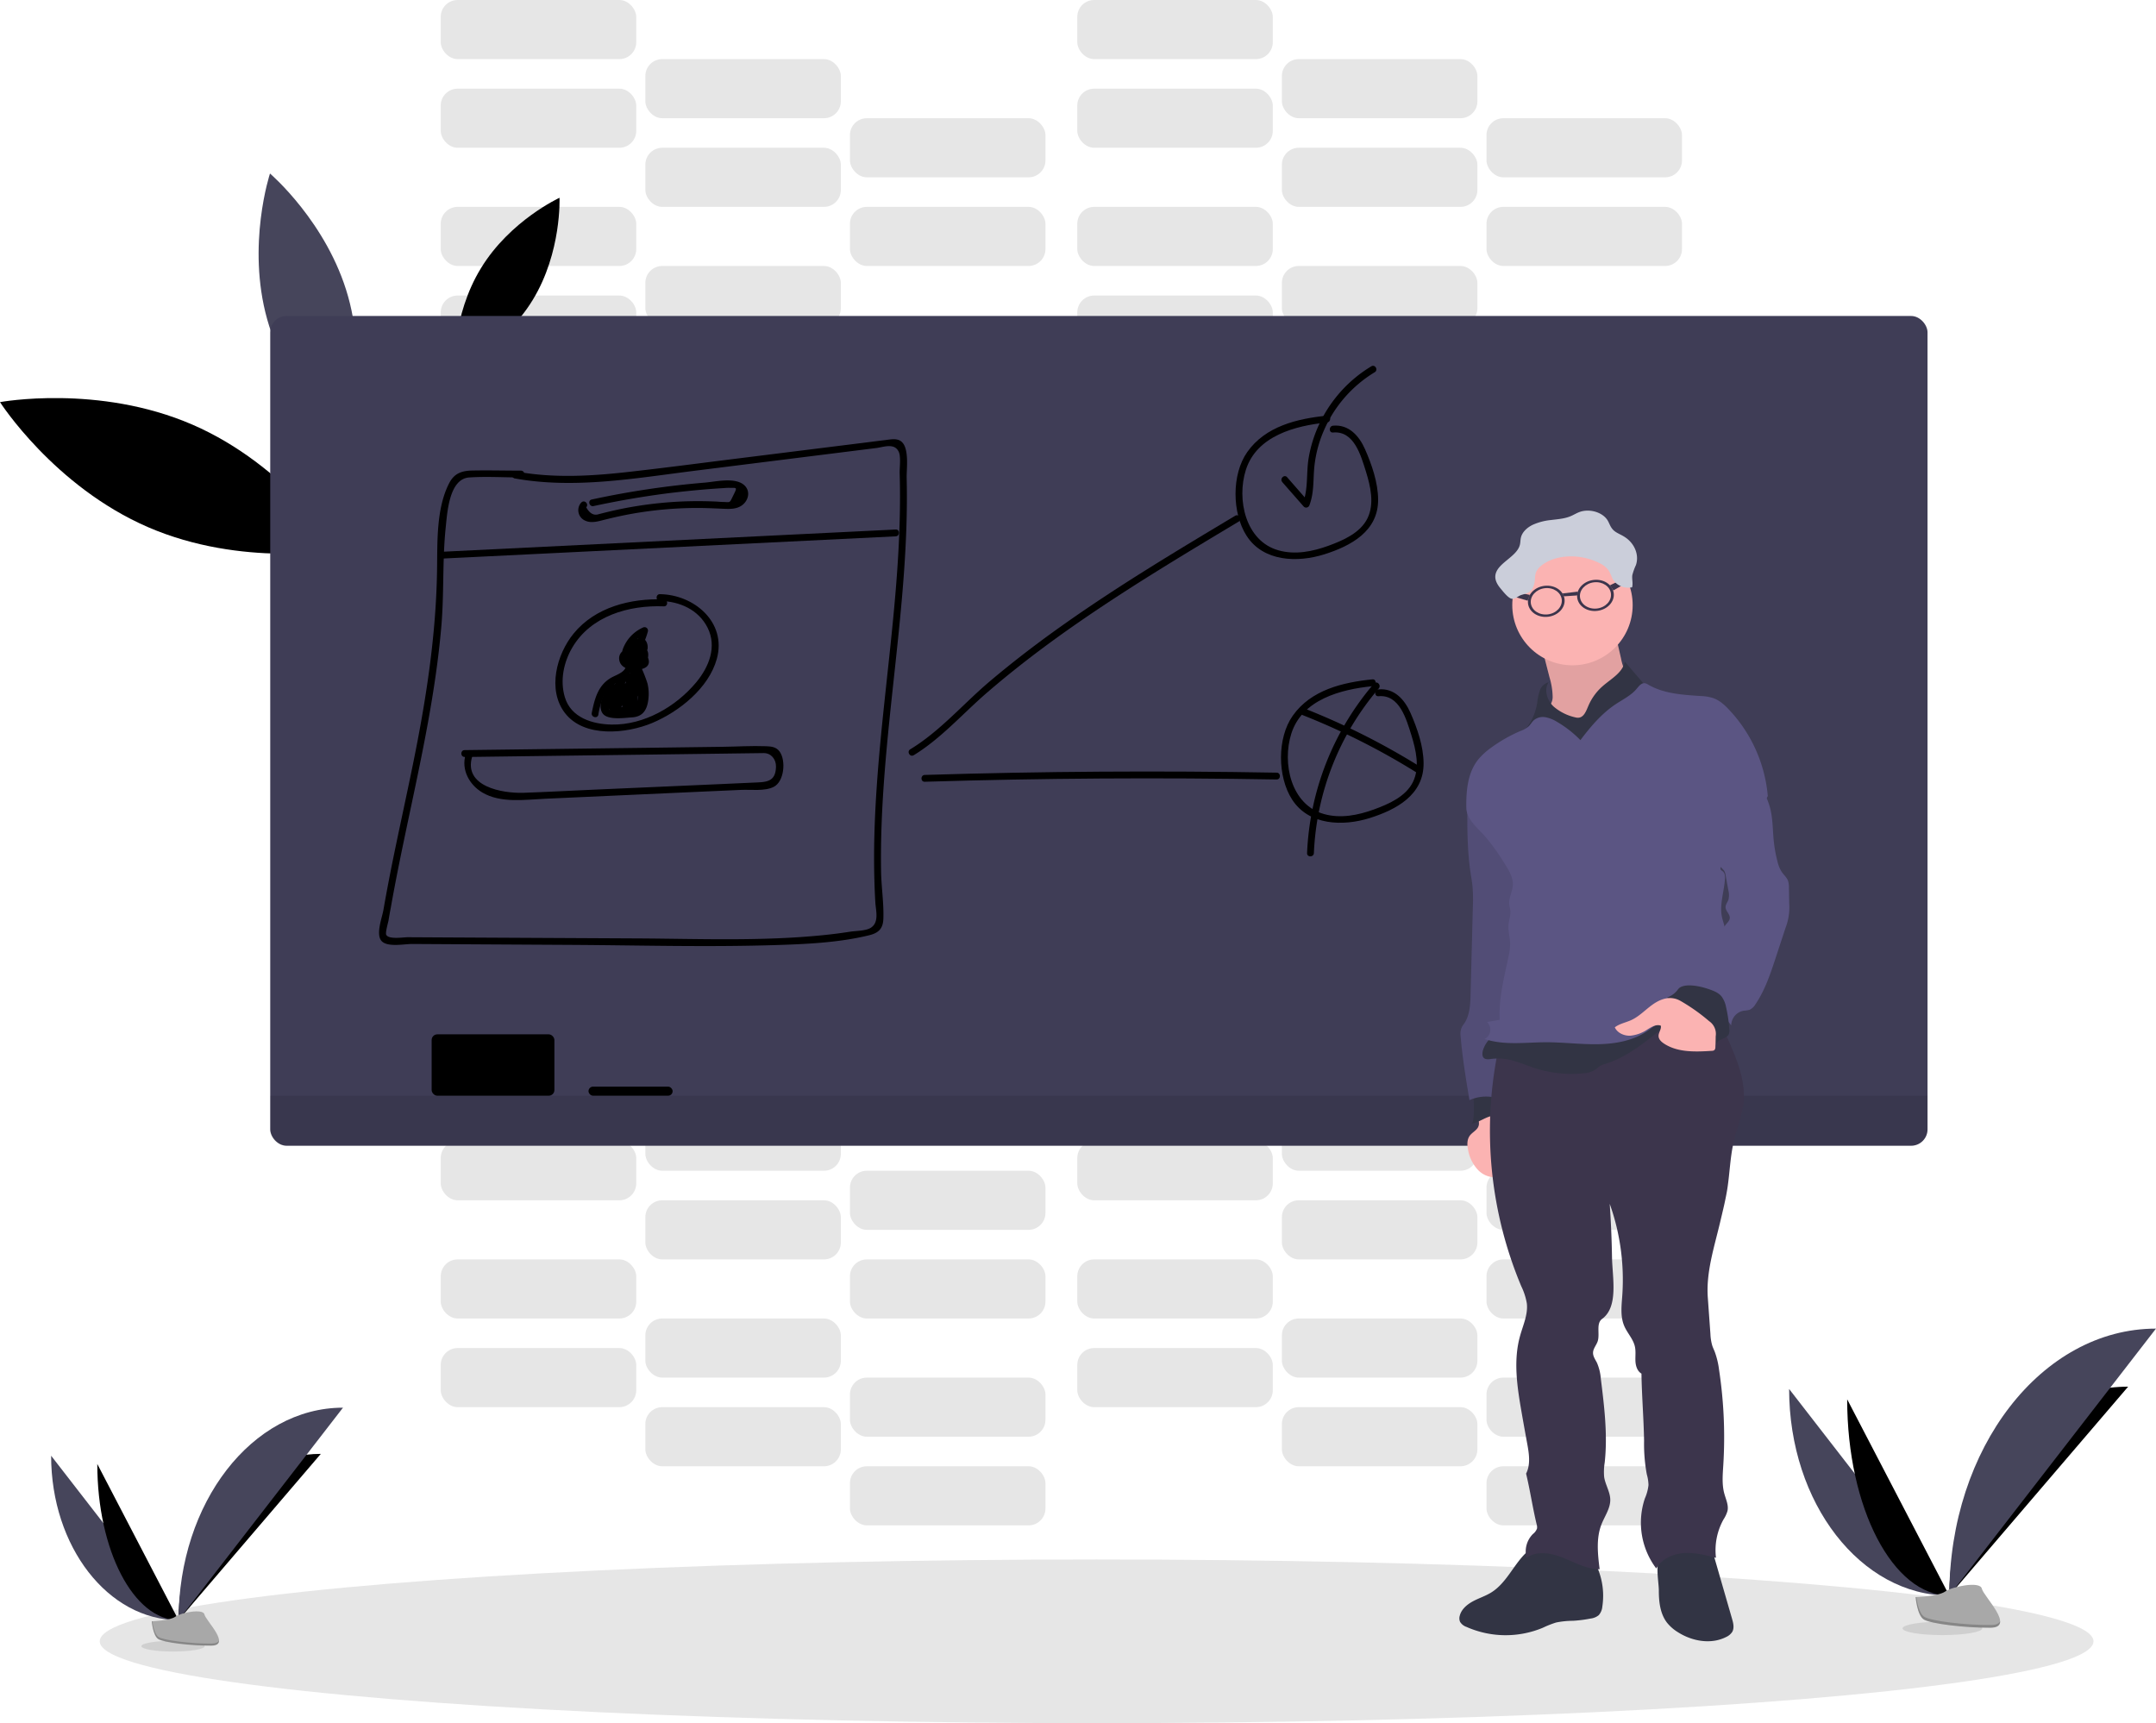 <svg height="758" viewBox="0 0 948.37 758" width="948.37" xmlns="http://www.w3.org/2000/svg"><rect height="26" opacity=".1" rx="7.43" width="86" x="193.87" y="130"/><rect height="26" opacity=".1" rx="7.43" width="86" x="283.87" y="156"/><rect height="26" opacity=".1" rx="7.43" width="86" x="373.87" y="182"/><rect height="26" opacity=".1" rx="7.43" width="86" x="193.87" y="91"/><rect height="26" opacity=".1" rx="7.43" width="86" x="283.87" y="117"/><rect height="26" opacity=".1" rx="7.43" width="86" x="373.87" y="143"/><rect height="26" opacity=".1" rx="7.43" width="86" x="473.87" y="130"/><rect height="26" opacity=".1" rx="7.43" width="86" x="563.87" y="156"/><rect height="26" opacity=".1" rx="7.43" width="86" x="653.87" y="182"/><rect height="26" opacity=".1" rx="7.43" width="86" x="473.87" y="91"/><rect height="26" opacity=".1" rx="7.43" width="86" x="563.87" y="117"/><rect height="26" opacity=".1" rx="7.43" width="86" x="653.87" y="143"/><rect height="26" opacity=".1" rx="7.43" width="86" x="193.87" y="39"/><rect height="26" opacity=".1" rx="7.43" width="86" x="283.87" y="65"/><rect height="26" opacity=".1" rx="7.43" width="86" x="373.87" y="91"/><rect height="26" opacity=".1" rx="7.43" width="86" x="193.87"/><rect height="26" opacity=".1" rx="7.43" width="86" x="283.87" y="26"/><rect height="26" opacity=".1" rx="7.43" width="86" x="373.87" y="52"/><rect height="26" opacity=".1" rx="7.43" width="86" x="473.87" y="39"/><rect height="26" opacity=".1" rx="7.43" width="86" x="563.87" y="65"/><rect height="26" opacity=".1" rx="7.43" width="86" x="653.87" y="91"/><rect height="26" opacity=".1" rx="7.43" width="86" x="473.87"/><rect height="26" opacity=".1" rx="7.43" width="86" x="563.87" y="26"/><rect height="26" opacity=".1" rx="7.43" width="86" x="653.87" y="52"/><rect height="26" opacity=".1" rx="7.43" width="86" x="193.87" y="593"/><rect height="26" opacity=".1" rx="7.43" width="86" x="283.87" y="619"/><rect height="26" opacity=".1" rx="7.43" width="86" x="373.87" y="645"/><rect height="26" opacity=".1" rx="7.43" width="86" x="193.87" y="554"/><rect height="26" opacity=".1" rx="7.43" width="86" x="283.87" y="580"/><rect height="26" opacity=".1" rx="7.43" width="86" x="373.87" y="606"/><rect height="26" opacity=".1" rx="7.43" width="86" x="473.87" y="593"/><rect height="26" opacity=".1" rx="7.43" width="86" x="563.87" y="619"/><rect height="26" opacity=".1" rx="7.43" width="86" x="653.87" y="645"/><rect height="26" opacity=".1" rx="7.43" width="86" x="473.87" y="554"/><rect height="26" opacity=".1" rx="7.43" width="86" x="563.87" y="580"/><rect height="26" opacity=".1" rx="7.43" width="86" x="653.87" y="606"/><rect height="26" opacity=".1" rx="7.43" width="86" x="193.87" y="502"/><rect height="26" opacity=".1" rx="7.43" width="86" x="283.87" y="528"/><rect height="26" opacity=".1" rx="7.43" width="86" x="373.87" y="554"/><rect height="26" opacity=".1" rx="7.43" width="86" x="193.87" y="463"/><rect height="26" opacity=".1" rx="7.43" width="86" x="283.87" y="489"/><rect height="26" opacity=".1" rx="7.43" width="86" x="373.87" y="515"/><rect height="26" opacity=".1" rx="7.43" width="86" x="473.87" y="502"/><rect height="26" opacity=".1" rx="7.43" width="86" x="563.87" y="528"/><rect height="26" opacity=".1" rx="7.43" width="86" x="653.87" y="554"/><rect height="26" opacity=".1" rx="7.43" width="86" x="473.87" y="463"/><rect height="26" opacity=".1" rx="7.43" width="86" x="563.87" y="489"/><rect height="26" opacity=".1" rx="7.43" width="86" x="653.87" y="515"/><ellipse cx="482.37" cy="722" opacity=".1" rx="438.5" ry="36"/><path d="m210.47 257.8c41.35 17.92 65.11 55 65.11 55s-43.29 8-84.65-9.91-65.11-55-65.11-55 43.29-8.01 84.65 9.91z" transform="translate(-125.82 -71)"/><path d="m337.37 189c12.79-21 34.57-31 34.57-31s1 23.94-11.75 44.88-34.58 30.93-34.58 30.93-1.04-23.93 11.76-44.81z" transform="translate(-125.82 -71)"/><path d="m243.35 211.47c9.15 32.66 34.37 54.16 34.37 54.16s10.39-31.47 1.24-64.14-34.38-54.16-34.38-54.16-10.39 31.47-1.23 64.14z" fill="#46455b" transform="translate(-125.82 -71)"/><rect fill="#3f3d56" height="365" rx="7.21" width="729" x="118.87" y="139"/><path d="m118.87 482h729a0 0 0 0 1 0 0v14.79a7.21 7.21 0 0 1 -7.21 7.21h-714.58a7.21 7.21 0 0 1 -7.21-7.21v-14.79a0 0 0 0 1 0 0z" opacity=".1"/><rect height="27" rx="2.5" width="54" x="189.87" y="455"/><rect height="4" rx="2" width="37" x="258.87" y="478"/><g transform="translate(-125.82 -71)"><path d="m351.84 281.38c26.39 4.87 53.31 0 79.59-3.3l79.87-10c3.23-.41 7.93-2.34 9.83 1.61 1.07 2.21.35 7 .43 9.54.21 7 .19 14 0 21-.36 13.38-1.34 26.73-2.59 40.05-2.43 26.07-5.87 52-7.59 78.17-.88 13.32-1.32 26.68-.93 40 .09 3.18.22 6.36.41 9.53.21 3.55 1.8 8.82-2.07 11.19-2.21 1.36-6.56 1.29-9.09 1.69-4 .63-8 1.13-12.08 1.54-26.89 2.69-54.13 1.57-81.12 1.41l-81.5-.42-19.88-.11c-1.8 0-8.29 1.08-9.4-1.06-.47-.91.78-5.17 1-6.31q.46-2.82 1-5.63c2.32-13.15 5.06-26.22 7.82-39.28 5.93-28 12-56.14 14.44-84.74 1.21-14.35.41-28.83 1.89-43.15.69-6.65 1.51-21.49 10.36-22.08 7.5-.5 15.22 0 22.74 0a1.5 1.5 0 0 0 0-3c-7.1 0-14.21-.19-21.31-.05-4.72.09-8 1.21-10.25 5.55-5.75 11.14-5.16 26-5.34 38.16-.43 29.11-4.9 57.6-10.72 86.07-2.93 14.33-6.09 28.61-9 42.95-1.37 6.85-2.68 13.72-3.88 20.61-.56 3.28-3.39 10.51-.9 13.52s10.15 1.39 13.58 1.41l23.86.14 45.72.26c29.54.17 59.18 1 88.71.13 14.1-.42 29-1 42.73-4.37 4.09-1 6.06-2.88 6.22-7.24.24-6.76-.86-13.73-1-20.52-1-58.1 12.65-115.39 11.25-173.51-.09-3.95 1.4-13.91-2.92-16.3-1.94-1.08-4.46-.49-6.5-.25-3.9.45-7.79 1-11.69 1.46l-50.65 6.32c-16.19 2-32.37 4.16-48.59 6-17.17 2-34.51 3.19-51.62 0-1.89-.35-2.7 2.54-.8 2.89z"/><path d="m320 316.73 199.82-9.8c1.93-.1 1.94-3.1 0-3l-199.82 9.8c-1.92.09-1.93 3.09 0 3z"/><path d="m381.56 292a5 5 0 0 0 1.77 8.07c2.69 1.23 5.85.2 8.52-.47 4-1 8-1.89 12.11-2.62a165.15 165.15 0 0 1 27.09-2.52c4.14-.05 8.25.14 12.39.32 3 .12 6.23.36 8.77-1.5 2.9-2.12 3.84-6.26 1-8.84-4-3.65-12.62-1.53-17.24-1.15a386.62 386.62 0 0 0 -49.86 7.44c-1.88.4-1.09 3.3.8 2.89q16.27-3.51 32.79-5.64 8.12-1 16.27-1.69c2.56-.21 5.12-.4 7.68-.55 1-.06 2.06-.17 3.08-.14 3.17.07 3.54-.5 1.64 3.33-1.69 3.39-1.15 3-4.08 2.89-1.24 0-2.48-.14-3.72-.2q-3.81-.16-7.62-.17-8.11 0-16.18.78c-4.56.44-9.11 1.06-13.62 1.86-2.82.5-5.62 1.08-8.41 1.72-1.23.29-2.47.59-3.7.9-.59.16-1.19.3-1.78.45q-3.28 1.14-5.59-3c1.34-1.39-.77-3.52-2.12-2.12z"/><path d="m417.78 334.68c-14.47-.56-30.1 3.35-39.63 15-7.46 9.11-11.71 24.74-3.81 35 8.49 11 27.11 9.06 38.34 4.37 11.88-5 24.88-15.31 28.45-28.21 4.45-16.11-10-28.29-25.05-28.47-1.93 0-1.93 3 0 3 8.58.1 17 3.78 21 11.77 4.19 8.42.58 17.26-5 24-8.94 10.73-22.92 18.82-37.16 18.59-8.55-.13-18-3.06-20.65-12.08-2.18-7.31-.52-15.3 3.28-21.78 8.22-14 24.95-18.74 40.29-18.14 1.93.07 1.93-2.93 0-3z"/><path d="m403.41 356.9a3.9 3.9 0 0 0 -5.24 4c.3 3.9 4.6 5 7.83 4.77 2.79-.24 6.05-1.27 5.07-4.76a4.48 4.48 0 0 0 -2.44-2.82 5.65 5.65 0 0 0 -2.82-.35c-.37 0-3.76 1.24-2.32-.25l-2.36-.31a2.46 2.46 0 0 1 .72 2 1.51 1.51 0 0 0 2.25 1.29 2 2 0 0 1 2.71 2.34 1.51 1.51 0 0 0 2.74 1.16c1-1.8 2.21-5.38.71-7.26-1-1.27-2.93-.89-4.13-.15a14.47 14.47 0 0 0 -2.06 1.77c-1.21 1.07-2 1.57-1.55-.48.75-3.73 4.31-6.7 7.56-8.19l-2.2-1.69a31.62 31.62 0 0 1 -6.05 11.85l2.56 1.06a6.68 6.68 0 0 1 4.08-6.51h-1.47l.78 1.28c-.29 1.89 2.6 2.7 2.89.79.38-2.47-1.18-5.68-4.07-4.47-3.45 1.44-5.24 5.39-5.17 8.91 0 1.2 1.7 2.13 2.57 1.07a35.26 35.26 0 0 0 6.81-13.19 1.52 1.52 0 0 0 -2.21-1.69 16.77 16.77 0 0 0 -7.28 6.34c-1.22 2-2.75 5.12-1.51 7.42a3.18 3.18 0 0 0 4.35 1.23 11.7 11.7 0 0 0 2.51-2c.37-.33.78-.9 1.27-1 .44-.3.42-.13-.07.53a5.45 5.45 0 0 1 -.87 2.92l2.74 1.15a5 5 0 0 0 -7.11-5.73l2.26 1.3a5.45 5.45 0 0 0 -1.13-3.53 1.52 1.52 0 0 0 -2.35-.31c-1.52 1.59-1.81 4.34.1 5.81 1.43 1.09 2.13 0 3.7-.25 5.33-.69 2.22 1.71.34 1.79a7.09 7.09 0 0 1 -2.51-.18q-3.13-1.06-.39-2.73c1.79.73 2.56-2.17.8-2.89z"/><path d="m401 362.38c1.23 4-3.85 5.32-6.26 6.7a13.94 13.94 0 0 0 -4.33 3.79c-2.52 3.38-3.46 7.68-4.29 11.73-.38 1.89 2.51 2.69 2.9.8a34 34 0 0 1 2.53-8.63c1.8-3.58 4.38-4.78 7.74-6.62s5.79-4.69 4.6-8.57c-.56-1.84-3.46-1.05-2.89.8z"/><path d="m406 360.37a2.9 2.9 0 0 0 -2.5 3c0 1.19.79 1.95 1.33 2.9a22.9 22.9 0 0 1 2.9 6.31c.48 2.15.95 6-.17 8-2.07 3.71-5.81 3-9 3-3 0-5.32 1-5.22-3.18.06-2.35 1.7-4.73 3-6.58l-2.74-.36a52.27 52.27 0 0 1 .91 9.26c0 1.39 2.13 2.16 2.79.75a57.93 57.93 0 0 0 3.81-10.54l-2.95-.4.52 7.6a1.51 1.51 0 0 0 2.79.76 3.4 3.4 0 0 0 .75-1.35c.1-.47-.82-3.64-1.19-2.51l2.94.4.21-7.22-3 .4a14.94 14.94 0 0 1 .56 6.3c-.19 1.67 2.62 2.05 3 .4l1.88-9.7-2.74.35a6.63 6.63 0 0 1 .51 4.32c-.22 1.92 2.78 1.9 3 0a10.54 10.54 0 0 0 -.92-5.83 1.51 1.51 0 0 0 -2.74.36l-1.89 9.7 2.95.4a16.36 16.36 0 0 0 -.67-7.09 1.5 1.5 0 0 0 -2.94.39l-.21 7.22c0 1.75 2.43 2 2.95.4l.16-.49a1.52 1.52 0 0 0 -.38-1.46c-3.11-3.38-3.74 2-4.82 3.49l2.8.76-.52-7.6c-.11-1.62-2.51-2.12-2.95-.4a53.76 53.76 0 0 1 -3.5 9.83l2.8.76a56.54 56.54 0 0 0 -1-10.06c-.26-1.38-2.07-1.32-2.74-.36-2 2.88-5.46 9.17-2.79 12.62 2.33 3 9.66 1.84 12.79 1.65 4.94-.28 6.73-3.41 7.27-8.07a19.76 19.76 0 0 0 -.37-6.68c-.27-1.18-3-8.66-3.82-8.51 1.9-.35 1.09-3.25-.8-2.9z"/><path d="m400.19 367.11-8.19 10.81 2.59 1.51 6-8.68-2.74-1.16-2.99 11.41a1.51 1.51 0 0 0 2.74 1.16 52.71 52.71 0 0 1 4.57-6.43l-2.5-1.46a16.33 16.33 0 0 1 -3.77 6.93l2.51 1.46a13.4 13.4 0 0 1 1.09-4c.77-1.73-1.67-3.26-2.59-1.52a35.21 35.21 0 0 1 -2.89 4.54l2.74.36.61-2.85-2.74-.36.44 2.5a1.51 1.51 0 0 0 2.51.66 29.86 29.86 0 0 0 6-9.05h-2.58a13.47 13.47 0 0 1 1.41 4c.36 1.8 2.75 1.13 2.94-.4a81.31 81.31 0 0 0 .66-10.1h-3v6.29c0 1.63 2.67 2.11 2.95.4a11.46 11.46 0 0 1 1.47-4.3h-2.63a6.67 6.67 0 0 1 1 3.4 1.5 1.5 0 0 0 3 0l.38-2h-2.89c.29 1.77 1.39 11.74-2.52 10.57-.66-.16-.85-.12-.57.11l.89-1.9 2.09-4.43-2.8-.76c.18 2.06.37 5-.87 6.76-1 1.43-4.08 2-5.65 1.16a10 10 0 0 1 -2.61-2.74l-2.05 2c1.66 1.21 4.35 4.18 6.49 4.35 1.63.13 3-1.22 4.07-2.3a17.43 17.43 0 0 0 4.89-12.83 1.5 1.5 0 0 0 -3 0v3.42a1.5 1.5 0 0 0 3 0v-8.39a1.5 1.5 0 0 0 -3 0 36 36 0 0 1 -.52 6l2.95.4a69.07 69.07 0 0 1 -.33-7.19 1.5 1.5 0 0 0 -2.94-.4c-.45 1.91-1 3.79-1.53 5.66l2.74-.36-.21-.8c-.14-1.91-3.14-1.92-3 0a5.49 5.49 0 0 0 .62 2.32c.58 1.22 2.39.79 2.74-.36.57-1.88 1.08-3.76 1.53-5.66l-2.95-.4a69.07 69.07 0 0 0 .33 7.19c.15 1.54 2.63 2.2 2.94.4a41.33 41.33 0 0 0 .63-6.84h-3v8.39h3v-3.42h-3a14.42 14.42 0 0 1 -3.65 10.28 12.29 12.29 0 0 1 -1.26 1.24c-.71.68-1.36.58-1.93-.31-1.42-.59-2.89-2.11-4.13-3s-2.94.87-2.06 2.05c2.3 3.06 5.73 6.47 10 5 4.49-1.59 5.1-7.67 4.76-11.67-.11-1.33-2.1-2.23-2.79-.75-1 2.11-2 4.21-3 6.33-.35.74-1 1.76-.9 2.64.33 2.25 3.06 1.88 4.74 1.75 6.51-.49 5.48-9.72 4.73-14.36-.25-1.54-2.49-1.3-2.89 0a8.83 8.83 0 0 0 -.49 2.84h3a11.89 11.89 0 0 0 -1.41-4.91 1.51 1.51 0 0 0 -2.59 0 14.58 14.58 0 0 0 -1.78 5l3 .4v-6.29a1.5 1.5 0 0 0 -3 0 81.31 81.31 0 0 1 -.66 10.1l2.95-.4a17.17 17.17 0 0 0 -1.71-4.68 1.51 1.51 0 0 0 -2.59 0 27.36 27.36 0 0 1 -5.53 8.44l2.51.66-.44-2.5c-.23-1.33-2.11-1.37-2.74-.36a6.58 6.58 0 0 0 -.91 5.16c.25 1.42 2.05 1.27 2.74.36a35.1 35.1 0 0 0 2.89-4.53l-2.59-1.52a17.06 17.06 0 0 0 -1.4 4.71c-.18 1.32 1.39 2.7 2.51 1.46a20 20 0 0 0 4.54-8.26c.37-1.36-1.51-2.65-2.51-1.46a57.29 57.29 0 0 0 -5 7l2.74 1.16 3.05-11.37a1.51 1.51 0 0 0 -2.74-1.16l-6 8.69c-1.12 1.61 1.45 3 2.59 1.51l8.16-10.8c1.16-1.54-1.44-3-2.59-1.52z"/><path d="m527.77 403.2c12-7.34 21.54-18.29 32.14-27.45 11.5-9.93 23.57-19.18 36-27.94 24.14-17 49.49-32.21 74.82-47.38a1.5 1.5 0 0 0 -1.51-2.59c-25.33 15.17-50.69 30.35-74.83 47.38-11.39 8-22.51 16.48-33.17 25.48-11.6 9.8-21.93 22-35 29.91-1.65 1-.14 3.6 1.51 2.59z"/><path d="m709.46 253.85c-13 1.32-27 4.63-35 16-6.91 9.78-6.76 26.84-.27 36.88 7.37 11.41 22.43 11.82 34.13 8.13s23.81-10.16 23.7-24.14c-.06-7.5-2.77-15.31-5.76-22.11-2.58-5.87-7.15-11-14.07-10.35-1.91.18-1.93 3.18 0 3 9.27-.86 12.25 10.15 14.45 17.1 2 6.49 3.85 14.17.71 20.62s-10.71 9.74-17.18 12.1c-7 2.54-14.69 4.09-22 2-14.48-4.05-18.48-22.4-14.31-35.42 4.8-15 21.8-19.41 35.65-20.81 1.9-.19 1.92-3.19 0-3z"/><path d="m729.46 369.85c-13 1.32-27 4.63-35 16-6.91 9.78-6.76 26.84-.27 36.88 7.37 11.41 22.43 11.82 34.13 8.13s23.81-10.16 23.7-24.14c-.06-7.5-2.77-15.31-5.76-22.11-2.58-5.87-7.15-11-14.07-10.35-1.91.18-1.93 3.18 0 3 9.27-.86 12.25 10.15 14.45 17.1 2 6.49 3.85 14.17.71 20.62s-10.71 9.74-17.18 12.1c-7 2.54-14.69 4.09-22 2-14.48-4.05-18.48-22.4-14.31-35.42 4.8-15 21.8-19.41 35.65-20.81 1.9-.19 1.92-3.19 0-3z"/><path d="m689.85 283.06 9.47 10.8a1.51 1.51 0 0 0 2.5-.67c2-5.26 1.62-10.71 2.09-16.24a53.47 53.47 0 0 1 4.25-16.57 55.93 55.93 0 0 1 22.38-25.65c1.65-1 .14-3.6-1.51-2.59a58.72 58.72 0 0 0 -22.63 24.86 57.47 57.47 0 0 0 -5 15.87c-1 6.49-.09 13.29-2.49 19.52l2.51-.67-9.42-10.78c-1.28-1.45-3.39.68-2.12 2.12z"/><path d="m532.6 414.89q77.37-2.36 154.78-1c1.93 0 1.93-3 0-3q-77.39-1.38-154.78 1c-1.93.06-1.94 3.06 0 3z"/><path d="m698.16 385.31a309.92 309.92 0 0 1 50.67 25.46c1.64 1 3.15-1.57 1.51-2.59a313.23 313.23 0 0 0 -51.34-25.76c-1.79-.71-2.57 2.19-.79 2.89z"/><path d="m730.18 371.72a122.5 122.5 0 0 0 -29.41 74.53c-.08 1.93 2.92 1.93 3 0a119.14 119.14 0 0 1 28.53-72.41c1.25-1.46-.86-3.59-2.12-2.12z"/><path d="m330.23 404 111.77-1.46 12.85-.17c2.31 0 4.62-.08 6.93-.09 3.25 0 5.44 2.7 5.38 6-.15 7-4.55 6.75-10.31 7l-13.89.63-56.56 2.49c-10.13.45-20.27 1-30.4 1.35-9.14.28-26.52-2.7-22.46-16 .56-1.85-2.33-2.64-2.9-.8-2 6.54 1.54 13.18 7.24 16.61 8.09 4.86 18.75 3.21 27.68 2.81l69.44-3.15 16.86-.75c4.32-.2 10.33.68 14.3-1.33 4.66-2.35 5.48-11.68 2.54-15.61-1.51-2-3.63-2.18-6-2.27-6.22-.24-12.55.17-18.78.25l-34.62.46-79.11 1c-1.93 0-1.93 3 0 3z"/><path d="m781.81 771.5c-2.52 1.58-5.4 2.47-8 3.86s-5.13 3.48-5.87 6.36a4 4 0 0 0 .13 2.72 5.28 5.28 0 0 0 2.8 2.22 42.49 42.49 0 0 0 33.61.38 44.27 44.27 0 0 1 5.8-2.3 37.69 37.69 0 0 1 7.43-.76 57.11 57.11 0 0 0 7.81-1 6.87 6.87 0 0 0 3.54-1.47 6.57 6.57 0 0 0 1.59-3.82 31.45 31.45 0 0 0 -5-22.28 7.53 7.53 0 0 0 -2.18-2.31 8.41 8.41 0 0 0 -3.47-.93c-5-.61-10.24-1.73-15.29-1.85-3.62-.08-5.44 1.64-8 4.13-5.29 5.29-8.38 12.98-14.9 17.05z" fill="#323444"/><path d="m855.5 770.76c0 4.9.59 10.09 3.56 14a18.49 18.49 0 0 0 4.86 4.25c6.28 4 14.6 5.47 21.22 2.08a6.3 6.3 0 0 0 2.64-2.22c1-1.74.47-3.91-.09-5.83l-9.58-33.2c-6.19.95-15.29 1.62-20.79 4.76-3.99 2.27-1.82 11.78-1.82 16.16z" fill="#323444"/><path d="m776.19 566.33c-.58 1.83-2.68 2.68-3.83 4.22-1.35 1.81-1.21 4.32-.72 6.52a17.24 17.24 0 0 0 4.39 8.65 10.37 10.37 0 0 0 9 3.06c3.22-.61 6-3.46 6.11-6.73a12.74 12.74 0 0 0 -.94-4.33l-6.82-19.72a1 1 0 0 0 -.48-.67 1 1 0 0 0 -.75.13c-1.61.76-4.84 1.56-5.78 3.23s.5 3.83-.18 5.64z" fill="#fbb3b2"/><path d="m773 565.34c2.49-.39 4.67-1.85 7-2.81s5.25-1.33 7.21.27c.56.46 1.1 1.09 1.83 1.08a71.59 71.59 0 0 0 -4.48-14.24 1.11 1.11 0 0 0 -.39-.55 1.13 1.13 0 0 0 -.85 0l-6.73 1.76c-2.49.65-2.78.45-2.59 2.9.05 1.09.61 11.59-1 11.59z" fill="#323444"/><path d="m772.26 422.94c-1 1.54-1 3.46-1 5.27 0 8.85.09 17.75 1.4 26.51.31 2.1.7 4.2.9 6.32a72.91 72.91 0 0 1 .14 8.87l-1 38.5c-.12 4.71-.36 9.77-3.27 13.47a6.44 6.44 0 0 0 -1.17 4.27c.76 9.66 2.36 19.24 3.95 28.79a17.79 17.79 0 0 1 16.14.77 177.66 177.66 0 0 0 8.29-49c.23-8.19-.12-16.43 1.14-24.52 2.11-13.62 1.25-27.59-.3-41.29-.49-4.34-1.53-8.81-4.31-12.17a18.45 18.45 0 0 0 -10-5.76c-3.7-.97-7.01.03-10.91-.03z" fill="#5b5583"/><path d="m772.26 422.94c-1 1.54-1 3.46-1 5.27 0 8.85.09 17.75 1.4 26.51.31 2.1.7 4.2.9 6.32a72.91 72.91 0 0 1 .14 8.87l-1 38.5c-.12 4.71-.36 9.77-3.27 13.47a6.44 6.44 0 0 0 -1.17 4.27c.76 9.66 2.36 19.24 3.95 28.79a17.79 17.79 0 0 1 16.14.77 177.66 177.66 0 0 0 8.29-49c.23-8.19-.12-16.43 1.14-24.52 2.11-13.62 1.25-27.59-.3-41.29-.49-4.34-1.53-8.81-4.31-12.17a18.45 18.45 0 0 0 -10-5.76c-3.7-.97-7.01.03-10.91-.03z" opacity=".1"/><path d="m784.48 534.59a176.61 176.61 0 0 0 10.52 102.24 27.73 27.73 0 0 1 2.44 7.56c.55 4.9-1.71 9.61-3 14.35-3 10.78-1.27 22.26.65 33.29q1.2 6.9 2.47 13.79c.83 4.48 1.63 9.35-.45 13.41 1.79 7.46 2.85 14.85 4.64 22.31a4.24 4.24 0 0 1 .17 1.83 5.39 5.39 0 0 1 -1.83 2.45 10.94 10.94 0 0 0 -2.79 10.47c4.57-3.28 10.94-2.13 16.16 0s10.36 5 16 5c-.82-6.62-1.61-13.57.83-19.78 1.42-3.6 3.92-7 3.85-10.85-.07-3.45-2.18-6.53-2.69-9.94a25.16 25.16 0 0 1 .24-6.36c1.34-12.24-.18-24.6-1.7-36.82a22 22 0 0 0 -1.68-7c-.71-1.44-1.77-2.82-1.75-4.43 0-1.87 1.51-3.39 2.07-5.17 1-3.28-.84-7.74 1.93-9.77 7.3-5.36 4.5-18.16 4.34-27.21q-.19-11.71-1-23.4a99.67 99.67 0 0 1 5.52 40.34c-.32 4.48-.91 9.19.84 13.33 1.34 3.18 4 5.8 4.72 9.17.45 2.08.13 4.23.23 6.35s.82 4.43 2.65 5.5c.14 9.64 1 19.95 1.15 29.59a73 73 0 0 0 1.2 14.7 18.73 18.73 0 0 1 .74 4.74 19.81 19.81 0 0 1 -1.58 5.83 33.43 33.43 0 0 0 5 30.85c2.36-4.19 7.28-6.41 12.08-6.76s9.54.86 14.19 2.08a27.79 27.79 0 0 1 3.32-16.9 13.83 13.83 0 0 0 1.75-3.76c.54-2.54-.72-5.07-1.4-7.58-1.11-4-.72-8.31-.46-12.49a197.64 197.64 0 0 0 -1.85-41.92 35.51 35.51 0 0 0 -1.91-8c-.36-.92-.8-1.8-1.1-2.73a21.52 21.52 0 0 1 -.8-5.12l-1.15-16c-.81-11.21 2.87-22.28 5.44-33.22 1.15-4.9 2.4-9.79 3.17-14.77 1.05-6.78 1.22-13.71 2.76-20.4 1.38-6 3.87-11.85 4.39-18 .8-9.53-3.16-18.74-7-27.48-1.6-3.6-7.65-3.24-11.54-3.88-27.59-4.53-56.65-4.56-82.67 5.65a20.57 20.57 0 0 0 -7.11 4.91z" fill="#3c354c"/><path d="m804.37 357.1 3.06 11.9a31.8 31.8 0 0 1 1.37 8.41 6.21 6.21 0 0 1 -.67 3 7.15 7.15 0 0 1 -1.9 1.94c-2.09 1.59-3.54 5.3-5.93 6.4 1.23 2.14 2.93.75 5.15 1.82 3.91 1.9 7.49 4.63 11.73 5.57 4 .88 8.2.05 12.17-1 5.63-1.53 11.23-3.64 15.76-7.33s7.11-6.95 7.09-12.78c-5 .59-9.45-4.46-11.66-9a24.45 24.45 0 0 1 -1.68-5.39l-2.68-11.79c-2.92.64-5.3 2.73-8.09 3.82s-6.09 1.19-9.19 1.33a99 99 0 0 0 -16.36 2.12c-.74.15-1.67.62-1.49 1.34" fill="#fbb3b2"/><path d="m804.37 357.1 3.06 11.9a31.8 31.8 0 0 1 1.37 8.41 6.21 6.21 0 0 1 -.67 3 7.15 7.15 0 0 1 -1.9 1.94c-2.09 1.59-3.54 5.3-5.93 6.4 1.23 2.14 2.93.75 5.15 1.82 3.91 1.9 7.49 4.63 11.73 5.57 4 .88 8.2.05 12.17-1 5.63-1.53 11.23-3.64 15.76-7.33s7.11-6.95 7.09-12.78c-5 .59-9.45-4.46-11.66-9a24.45 24.45 0 0 1 -1.68-5.39l-2.68-11.79c-2.92.64-5.3 2.73-8.09 3.82s-6.09 1.19-9.19 1.33a99 99 0 0 0 -16.36 2.12c-.74.15-1.67.62-1.49 1.34" opacity=".1"/></g><circle cx="691.69" cy="266.18" fill="#fbb3b2" r="26.48"/><path d="m824.8 380.83a24 24 0 0 1 6-8c3.73-3.27 8.83-5.92 9.71-10.8l8.08 9.41a4.35 4.35 0 0 1 1 1.54 3.88 3.88 0 0 1 -.76 3.11c-2 3.19-5.15 5.47-8.13 7.78a246.91 246.91 0 0 0 -19.59 17.28 2 2 0 0 1 -1.05.64 1.89 1.89 0 0 1 -1.09-.31 45.49 45.49 0 0 1 -13.97-11.36c-.29-.35-.65-.75-1.12-.72a1.44 1.44 0 0 0 -.75.39c-2.69 2.2-5.63 4.83-9.08 4.49 4.47-3.21 7-8.57 7.94-14a26.46 26.46 0 0 1 1.14-5.47 5.71 5.71 0 0 1 3.9-3.7c-2.18 3.33-.69 8.05 2.24 10.74a22.08 22.08 0 0 0 9.92 4.81c3.4.64 4.4-3.21 5.61-5.83z" fill="#323444" transform="translate(-125.82 -71)"/><path d="m790.35 537.31c3.77.93 7.34 2.51 11 3.68a52.57 52.57 0 0 0 20.65 2.17 11.15 11.15 0 0 0 6-1.91c.47-.38.9-.83 1.4-1.18a9.79 9.79 0 0 1 2.69-1.11c9.17-2.87 16.85-9.06 24.3-15.12.24-.2.51-.45.49-.77a1 1 0 0 0 -.3-.57l-3.92-4.5c-10.28 1.75-20.81 1.09-31.24.83a45.36 45.36 0 0 0 -6.42.17c-2.06.24-4.09.76-6.12 1.2-7.71 1.68-15.59 2.32-23.4 3.42a3.61 3.61 0 0 0 -1.55.48 3.49 3.49 0 0 0 -.83.92l-2.74 3.85a12.11 12.11 0 0 0 -2.3 4.41c-.64 3 .7 4 3.25 3.61a23.74 23.74 0 0 1 9.04.42z" fill="#323444" transform="translate(-125.82 -71)"/><path d="m821 396.57a48.71 48.71 0 0 0 -10.31-8.05 14.61 14.61 0 0 0 -5-2 6.24 6.24 0 0 0 -5.12 1.26c-.89.79-1.45 1.89-2.31 2.72a11.49 11.49 0 0 1 -3.66 2.07 64.92 64.92 0 0 0 -12.86 7.33 29.5 29.5 0 0 0 -5.83 5.38c-4.53 5.8-5.21 13.69-5.09 21.05.09 5.12 5 8.92 8.38 12.75a93.94 93.94 0 0 1 8.58 12c1.82 2.88 3.72 6 3.49 9.43-.19 2.81-1.83 5.45-1.57 8.25.09 1 .41 1.92.5 2.89.18 2-.61 4-.81 6-.27 2.83.65 5.64.7 8.49a27 27 0 0 1 -.74 5.79c-1.92 9.14-4.33 18.33-3.84 27.66l-5.54 1a4.68 4.68 0 0 1 -1.07 7.47c8.65 2.89 18 1.43 27.17 1.42 7.59 0 15.15 1 22.73.86s15.4-1.51 21.65-5.8c1.7-1.16 3.26-2.52 5.05-3.53a24.91 24.91 0 0 1 7.65-2.5 75.91 75.91 0 0 1 15-1.34c2.46 0 5.14.1 7.1-1.38 2.16-1.64 2.71-4.61 3-7.3.29-2.84.47-5.69.52-8.54a36.82 36.82 0 0 0 -.35-6.64 43.48 43.48 0 0 0 -1.17-4.76l-3.77-13.28c-1.56-5.48.61-11.49 1.07-17.17.11-1.34.13-2.9-.9-3.76-.37-.31-.88-.52-1-1a1.71 1.71 0 0 1 .24-1.34c2-4 5-7.53 7.74-11.14a227.64 227.64 0 0 0 12.8-19.67 63.29 63.29 0 0 0 -16.94-37.88c-2-2.17-4.29-4.25-7.09-5.23a21 21 0 0 0 -5.64-.91c-7.84-.53-16-1-22.83-4.94a4.34 4.34 0 0 0 -1.63-.69c-1.51-.17-2.61 1.32-3.59 2.5-2.52 3-6.23 4.72-9.49 6.93-6.08 4.13-10.83 9.81-15.22 15.6z" fill="#5b5583" transform="translate(-125.82 -71)"/><path d="m904.11 425.28c1.56 4.94 1.41 10.22 1.92 15.37a59.8 59.8 0 0 0 1.63 9.21 14.7 14.7 0 0 0 1.9 4.69c.9 1.32 2.19 2.39 2.76 3.88a9.37 9.37 0 0 1 .41 3.12l.12 6.9a24.81 24.81 0 0 1 -1.63 10.74l-4.31 13.11c-2.33 7.1-4.72 14.31-8.92 20.49a5.91 5.91 0 0 1 -2.57 2.41 12.48 12.48 0 0 1 -2.59.4 6.66 6.66 0 0 0 -5.49 6.47 15.19 15.19 0 0 0 -3.69-3.77l-8.77-7c-3-2.44-6.13-4.92-9.77-6.33a26.49 26.49 0 0 0 18.42-22.26 10 10 0 0 1 1-4.38c.73-1.18 2.08-2.08 2.18-3.47.12-1.75-1.86-3.07-1.86-4.82 0-1.16.86-2.12 1.24-3.21a8.06 8.06 0 0 0 0-4.11l-1.21-6.72a5.13 5.13 0 0 0 -.6-1.92 12.42 12.42 0 0 0 -1.5-1.58c-2.08-2.33-1.16-6 0-8.87a84.78 84.78 0 0 1 10.22-17.93 61.31 61.31 0 0 0 4.07-5.82c1.06-1.84 1.3-4.39 2.42-6 1.44 3.78 3.39 7.51 4.62 11.4z" fill="#5b5583" transform="translate(-125.82 -71)"/><path d="m864.8 505.38a4.82 4.82 0 0 0 -1.14 1.2 10.11 10.11 0 0 1 -4.53 3.23c1 .72 1.91 1.43 2.85 2.16a124.88 124.88 0 0 1 19 18.17c.63-2.25 4.4-2.09 5.32-4.24a4.15 4.15 0 0 0 .2-1.92 58.57 58.57 0 0 0 -1.44-10 11.32 11.32 0 0 0 -2-4.68c-1.4-1.69-3.58-2.5-5.66-3.2-3.15-1.1-9.4-2.65-12.6-.72z" fill="#323444" transform="translate(-125.82 -71)"/><path d="m852.3 513.24c-3 2.22-5.63 5-9 6.52-2.38 1.08-5.09 1.55-7.17 3.16 1.13 2.49 4.07 3.78 6.8 3.68a16.16 16.16 0 0 0 7.61-2.79c1.79-1.1 3.89-2.38 5.84-1.61.3 1.52-1 2.95-1 4.49s1.28 2.66 2.54 3.47c6 3.87 13.72 3.55 20.87 3.1a1.88 1.88 0 0 0 1.15-.34 1.81 1.81 0 0 0 .43-1.32c.09-1.58.13-3.15.14-4.73a6.78 6.78 0 0 0 -2.9-6.68 81.61 81.61 0 0 0 -12.5-8.85c-4.4-2.55-8.86-1.04-12.81 1.9z" fill="#fbb3b2" transform="translate(-125.82 -71)"/><path d="m826.81 326.11c-4.44.53-7.67 4-7.22 7.77s4.41 6.37 8.85 5.83 7.67-4 7.22-7.76-4.41-6.37-8.85-5.84zm1.51 12.56c-3.76.45-7.11-1.76-7.5-4.94s2.36-6.12 6.11-6.57 7.11 1.76 7.5 4.94-2.36 6.12-6.11 6.57z" fill="#3c354c" transform="translate(-125.82 -71)"/><path d="m805.17 328.71c-4.44.53-7.67 4-7.22 7.76s4.41 6.37 8.85 5.84 7.67-4 7.22-7.77-4.41-6.36-8.85-5.83zm1.51 12.55c-3.76.45-7.11-1.76-7.49-4.93s2.35-6.12 6.11-6.58 7.11 1.76 7.49 4.94-2.36 6.12-6.11 6.57z" fill="#3c354c" transform="translate(-125.82 -71)"/><path d="m663.28 259.64 9.65 2.06-.95 2.54-9.1-2.67z" fill="#3c354c"/><path d="m717.07 253.18-8.9 4.29 1.53 2.24 8.21-4.75z" fill="#3c354c"/><path d="m687.31 261.06 6.77-.81-.35 1.68-5.81.39z" fill="#3c354c"/><path d="m800 329.79a10.74 10.74 0 0 0 1-4.37 9.34 9.34 0 0 1 .46-2.66 7.44 7.44 0 0 1 2.18-2.79c3.12-2.64 7.59-4 12-4.19a27.74 27.74 0 0 1 13.88 3 10.8 10.8 0 0 1 3.45 2.56c1.4 1.71 1.7 3.92 3.11 5.61a8.17 8.17 0 0 0 7.66 2.4c.49-1.74-.15-3.58.1-5.36a25.93 25.93 0 0 1 1.59-4.44c1.55-4.57-.71-9.87-5.37-12.6-1.63-1-3.56-1.65-4.78-3s-1.51-2.75-2.35-4.1c-2.23-3.57-8-5.24-12.39-3.59-1.38.52-2.6 1.31-4 1.87-2.6 1.07-5.56 1.26-8.42 1.62a25.79 25.79 0 0 0 -8.16 2.14c-2.47 1.22-4.54 3.18-5.11 5.52-.27 1.08-.21 2.2-.48 3.27-1.38 5.43-10.29 8.07-10.79 13.61-.18 2 .91 3.92 2.27 5.55.94 1.11 3.19 4.08 4.78 4.51s2.8-1.08 4.32-1.6c2.4-.75 3.85-.91 5.05-2.96z" fill="#cbceda" transform="translate(-125.82 -71)"/><path d="m912.81 682c0 50.24 31.52 90.9 70.47 90.9" fill="#46455b" transform="translate(-125.82 -71)"/><path d="m983.28 772.91c0-50.81 35.18-91.92 78.65-91.92" transform="translate(-125.82 -71)"/><path d="m938.35 686.56c0 47.73 20.1 86.35 44.93 86.35" transform="translate(-125.82 -71)"/><path d="m983.28 772.91c0-64.92 40.66-117.46 90.9-117.46" fill="#46455b" transform="translate(-125.82 -71)"/><ellipse cx="854.41" cy="716.31" opacity=".1" rx="17.52" ry="2.96"/><path d="m968.46 773.55s10-.31 13-2.45 15.37-4.71 16.12-1.27 15 17.11 3.73 17.2-26.22-1.76-29.22-3.59-3.63-9.89-3.63-9.89z" fill="#a8a8a8" transform="translate(-125.82 -71)"/><path d="m1001.52 785.83c-11.28.09-26.21-1.76-29.22-3.59-2.29-1.39-3.2-6.4-3.51-8.7h-.33s.63 8.06 3.64 9.89 17.94 3.68 29.22 3.59c3.26 0 4.38-1.19 4.32-2.9-.45 1.04-1.64 1.69-4.12 1.71z" opacity=".2" transform="translate(-125.82 -71)"/><path d="m148.31 711.36c0 40 25.07 72.32 56.06 72.32" fill="#46455b" transform="translate(-125.82 -71)"/><path d="m204.37 783.68c0-40.42 28-73.13 62.57-73.13" transform="translate(-125.82 -71)"/><path d="m168.62 715c0 38 16 68.7 35.75 68.7" transform="translate(-125.82 -71)"/><path d="m204.37 783.68c0-51.65 32.35-93.45 72.32-93.45" fill="#46455b" transform="translate(-125.82 -71)"/><ellipse cx="76.12" cy="724.14" opacity=".1" rx="13.94" ry="2.36"/><path d="m192.58 784.19s7.95-.25 10.34-2 12.24-3.75 12.83-1 11.95 13.61 3 13.68-20.86-1.4-23.25-2.85-2.92-7.83-2.92-7.83z" fill="#a8a8a8" transform="translate(-125.82 -71)"/><path d="m218.88 794c-9 .07-20.86-1.4-23.25-2.86-1.82-1.1-2.54-5.09-2.79-6.92h-.26s.5 6.41 2.89 7.87 14.28 2.92 23.25 2.85c2.59 0 3.49-.94 3.44-2.31-.36.8-1.35 1.31-3.28 1.37z" opacity=".2" transform="translate(-125.82 -71)"/></svg>